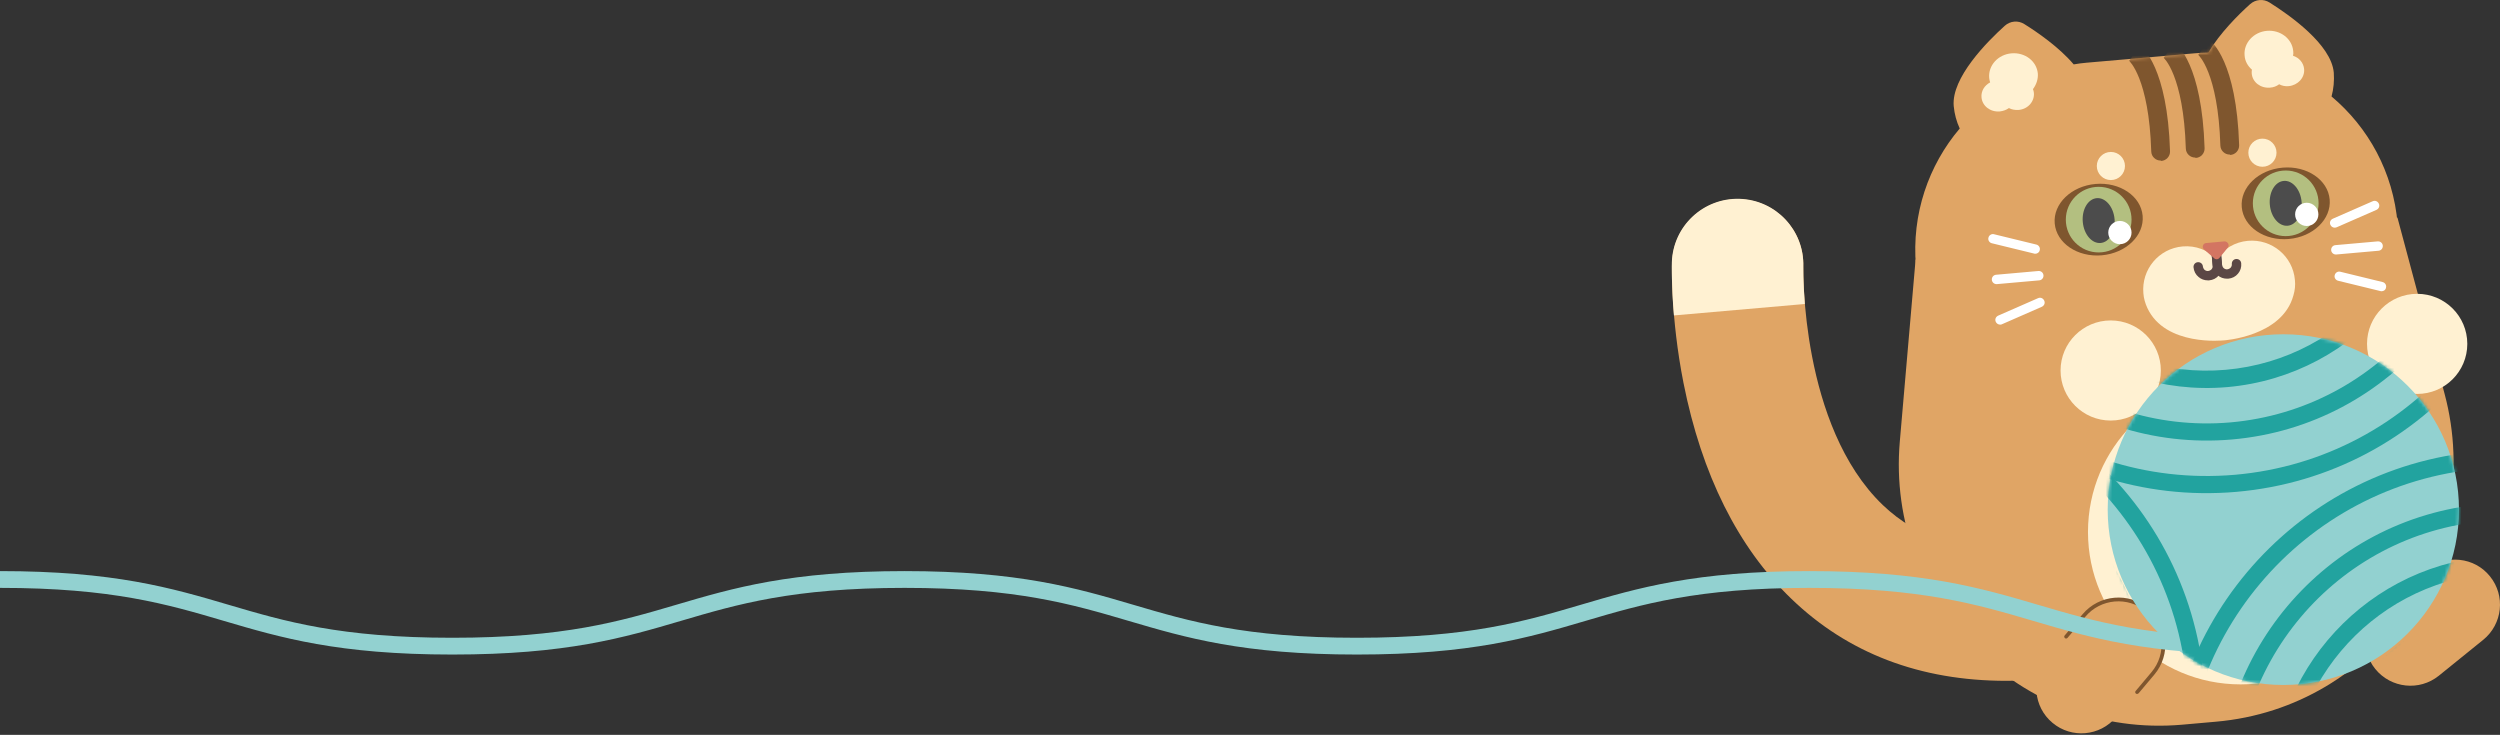 <svg width="745" height="219" viewBox="0 0 745 219" fill="none" xmlns="http://www.w3.org/2000/svg">
<rect x="0" y="0" width="745" height="219" fill="#333333" stroke="none"/>
<path d="M728.486 117.351L714.44 64.834L570.846 77.349L566.146 131.542C561.949 179.757 602.184 220.151 650.254 215.961L660.326 215.067C708.396 210.877 740.965 164.114 728.486 117.351Z" fill="#E0A565"/>
<path d="M694.798 28.743C695.413 26.508 695.637 24.105 695.469 21.647C694.742 13.211 682.263 4.495 676.331 0.752C674.484 -0.421 672.134 -0.198 670.511 1.255C667.154 4.272 661.502 9.859 658.088 15.669C656.689 15.669 655.29 15.781 653.891 15.893L621.826 18.686C620.539 18.798 619.196 18.965 617.965 19.189C613.6 14.049 607.108 9.579 603.247 7.177C601.4 6.004 599.05 6.227 597.427 7.68C592.223 12.373 581.479 23.156 582.206 31.592C582.43 33.994 583.046 36.229 583.997 38.296C574.708 49.247 569.615 63.828 570.958 79.304C573.644 110.032 600.785 132.771 631.563 130.089L663.628 127.296C694.406 124.614 717.182 97.518 714.496 66.79C713.209 51.314 705.766 37.961 694.798 28.743Z" fill="#E0A565"/>
<path d="M606.493 75.617C606.381 75.617 606.269 75.617 606.157 75.561L593.566 72.488C592.839 72.321 592.335 71.538 592.559 70.812C592.727 70.086 593.51 69.583 594.238 69.806L606.829 72.879C607.556 73.047 608.06 73.829 607.836 74.555C607.724 75.226 607.108 75.617 606.493 75.617Z" fill="white"/>
<path d="M596.028 96.736C595.469 96.736 594.965 96.4 594.741 95.897C594.405 95.171 594.741 94.389 595.469 94.054L607.332 88.858C608.06 88.523 608.843 88.858 609.179 89.584C609.515 90.311 609.179 91.093 608.451 91.428L596.588 96.624C596.42 96.736 596.196 96.736 596.028 96.736Z" fill="white"/>
<path d="M594.965 84.668C594.238 84.668 593.622 84.109 593.566 83.383C593.51 82.6 594.07 81.93 594.853 81.874L607.444 80.757C608.228 80.701 608.899 81.26 608.955 82.042C609.011 82.824 608.452 83.494 607.668 83.55L595.077 84.668C595.021 84.668 595.021 84.668 594.965 84.668Z" fill="white"/>
<path d="M626.338 76.08C633.573 75.448 639.021 70.176 638.507 64.305C637.992 58.434 631.71 54.187 624.475 54.819C617.239 55.451 611.791 60.722 612.305 66.593C612.82 72.464 619.102 76.712 626.338 76.08Z" fill="#7F562E"/>
<path d="M625.407 75.226C630.816 75.226 635.2 70.848 635.2 65.449C635.2 60.049 630.816 55.672 625.407 55.672C619.999 55.672 615.614 60.049 615.614 65.449C615.614 70.848 619.999 75.226 625.407 75.226Z" fill="#B3BF80"/>
<path d="M695.749 67.851C695.189 67.851 694.686 67.516 694.462 67.013C694.126 66.287 694.462 65.505 695.189 65.169L707.053 59.974C707.78 59.638 708.564 59.974 708.9 60.7C709.235 61.426 708.9 62.208 708.172 62.544L696.309 67.739C696.085 67.795 695.917 67.851 695.749 67.851Z" fill="white"/>
<path d="M709.683 86.791C709.571 86.791 709.459 86.791 709.347 86.735L696.756 83.662C696.029 83.494 695.525 82.712 695.749 81.986C695.917 81.26 696.7 80.757 697.428 80.98L710.019 84.053C710.746 84.221 711.25 85.003 711.026 85.729C710.914 86.4 710.355 86.791 709.683 86.791Z" fill="white"/>
<path d="M696.085 75.841C695.358 75.841 694.742 75.282 694.686 74.555C694.63 73.773 695.19 73.103 695.973 73.047L708.564 71.93C709.348 71.874 710.019 72.433 710.075 73.215C710.131 73.997 709.571 74.667 708.788 74.723L696.197 75.841C696.141 75.841 696.085 75.841 696.085 75.841Z" fill="white"/>
<path d="M682.075 71.22C689.31 70.588 694.759 65.316 694.244 59.445C693.73 53.574 687.447 49.327 680.212 49.959C672.977 50.591 667.529 55.863 668.043 61.734C668.557 67.605 674.84 71.852 682.075 71.22Z" fill="#7F562E"/>
<path d="M681.143 70.365C686.552 70.365 690.936 65.988 690.936 60.588C690.936 55.188 686.552 50.811 681.143 50.811C675.735 50.811 671.35 55.188 671.35 60.588C671.35 65.988 675.735 70.365 681.143 70.365Z" fill="#B3BF80"/>
<path d="M629.045 53.66C631.363 53.66 633.242 51.784 633.242 49.47C633.242 47.156 631.363 45.28 629.045 45.28C626.727 45.28 624.848 47.156 624.848 49.47C624.848 51.784 626.727 53.66 629.045 53.66Z" fill="#FFF1D2"/>
<path d="M674.205 49.694C676.523 49.694 678.402 47.818 678.402 45.503C678.402 43.189 676.523 41.313 674.205 41.313C671.887 41.313 670.008 43.189 670.008 45.503C670.008 47.818 671.887 49.694 674.205 49.694Z" fill="#FFF1D2"/>
<path d="M681.729 67.268C684.346 67.04 686.205 63.864 685.882 60.175C685.559 56.487 683.175 53.682 680.558 53.911C677.941 54.139 676.081 57.315 676.405 61.003C676.728 64.692 679.112 67.497 681.729 67.268Z" fill="#4C4C4C"/>
<path d="M625.991 72.409C628.608 72.181 630.468 69.005 630.145 65.317C629.821 61.628 627.438 58.823 624.821 59.052C622.204 59.28 620.344 62.456 620.668 66.144C620.991 69.833 623.374 72.638 625.991 72.409Z" fill="#4C4C4C"/>
<path d="M607.276 21.927C606.94 18.239 603.471 15.557 599.442 15.893C595.413 16.228 592.447 19.524 592.783 23.212C592.839 23.659 592.894 24.105 593.062 24.552C591.384 25.446 590.32 27.122 590.488 29.022C590.712 31.592 593.118 33.436 595.916 33.212C596.924 33.1 597.875 32.765 598.658 32.206C599.498 32.654 600.505 32.821 601.512 32.765C604.31 32.542 606.325 30.251 606.101 27.681C606.045 27.29 605.989 26.899 605.821 26.564C606.829 25.223 607.388 23.603 607.276 21.927Z" fill="#FFF1D2"/>
<path d="M668.889 16.507C668.553 12.82 671.575 9.524 675.548 9.188C679.577 8.853 683.046 11.535 683.382 15.222C683.438 15.669 683.438 16.172 683.326 16.619C685.117 17.178 686.46 18.686 686.628 20.586C686.852 23.156 684.781 25.39 682.039 25.67C681.032 25.782 680.025 25.558 679.185 25.111C678.458 25.67 677.506 26.061 676.443 26.117C673.645 26.34 671.239 24.497 671.015 21.927C670.959 21.535 671.015 21.144 671.071 20.753C669.84 19.692 669 18.239 668.889 16.507Z" fill="#FFF1D2"/>
<mask id="mask0_393_631" style="mask-type:luminance" maskUnits="userSpaceOnUse" x="570" y="0" width="145" height="131">
<path d="M694.798 28.743C695.413 26.508 695.637 24.105 695.469 21.647C694.742 13.211 682.263 4.495 676.331 0.752C674.484 -0.421 672.134 -0.198 670.511 1.255C667.154 4.272 661.502 9.859 658.088 15.669C656.689 15.669 655.29 15.781 653.891 15.893L621.826 18.686C620.539 18.798 619.196 18.965 617.965 19.189C613.6 14.049 607.108 9.579 603.247 7.177C601.4 6.004 599.05 6.227 597.427 7.68C592.223 12.373 581.479 23.156 582.206 31.592C582.43 33.994 583.046 36.229 583.997 38.296C574.708 49.247 569.615 63.828 570.958 79.304C573.644 110.032 600.785 132.771 631.563 130.089L663.628 127.296C694.406 124.614 717.182 97.518 714.496 66.79C713.209 51.314 705.766 37.961 694.798 28.743Z" fill="white"/>
</mask>
<g mask="url(#mask0_393_631)">
<path d="M664.467 46.062C662.956 46.062 661.725 44.889 661.669 43.38C660.998 21.48 655.066 16.284 655.01 16.284C655.066 16.34 655.066 16.34 655.066 16.34L658.312 11.814C659.151 12.429 666.482 18.351 667.265 43.269C667.321 44.833 666.09 46.118 664.579 46.174C664.523 46.062 664.523 46.062 664.467 46.062Z" fill="#7F562E"/>
</g>
<mask id="mask1_393_631" style="mask-type:luminance" maskUnits="userSpaceOnUse" x="570" y="0" width="145" height="131">
<path d="M694.798 28.743C695.413 26.508 695.637 24.105 695.469 21.647C694.742 13.211 682.263 4.495 676.331 0.752C674.484 -0.421 672.134 -0.198 670.511 1.255C667.154 4.272 661.502 9.859 658.088 15.669C656.689 15.669 655.29 15.781 653.891 15.893L621.826 18.686C620.539 18.798 619.196 18.965 617.965 19.189C613.6 14.049 607.108 9.579 603.247 7.177C601.4 6.004 599.05 6.227 597.427 7.68C592.223 12.373 581.479 23.156 582.206 31.592C582.43 33.994 583.046 36.229 583.997 38.296C574.708 49.247 569.615 63.828 570.958 79.304C573.644 110.032 600.785 132.771 631.563 130.089L663.628 127.296C694.406 124.614 717.182 97.518 714.496 66.79C713.209 51.314 705.766 37.961 694.798 28.743Z" fill="white"/>
</mask>
<g mask="url(#mask1_393_631)">
<path d="M654.171 46.956C652.66 46.956 651.429 45.783 651.373 44.274C650.701 22.374 644.769 17.178 644.713 17.178C644.769 17.234 644.769 17.234 644.769 17.234L648.015 12.708C648.854 13.323 656.185 19.245 656.969 44.163C657.025 45.727 655.793 47.012 654.283 47.068C654.227 46.956 654.227 46.956 654.171 46.956Z" fill="#7F562E"/>
</g>
<mask id="mask2_393_631" style="mask-type:luminance" maskUnits="userSpaceOnUse" x="570" y="0" width="145" height="131">
<path d="M694.798 28.743C695.413 26.508 695.637 24.105 695.469 21.647C694.742 13.211 682.263 4.495 676.331 0.752C674.484 -0.421 672.134 -0.198 670.511 1.255C667.154 4.272 661.502 9.859 658.088 15.669C656.689 15.669 655.29 15.781 653.891 15.893L621.826 18.686C620.539 18.798 619.196 18.965 617.965 19.189C613.6 14.049 607.108 9.579 603.247 7.177C601.4 6.004 599.05 6.227 597.427 7.68C592.223 12.373 581.479 23.156 582.206 31.592C582.43 33.994 583.046 36.229 583.997 38.296C574.708 49.247 569.615 63.828 570.958 79.304C573.644 110.032 600.785 132.771 631.563 130.089L663.628 127.296C694.406 124.614 717.182 97.518 714.496 66.79C713.209 51.314 705.766 37.961 694.798 28.743Z" fill="white"/>
</mask>
<g mask="url(#mask2_393_631)">
<path d="M643.874 47.85C642.363 47.85 641.132 46.676 641.076 45.168C640.404 23.267 634.473 18.072 634.417 18.072C634.473 18.127 634.473 18.127 634.473 18.127L637.718 13.602C638.558 14.216 645.889 20.139 646.672 45.056C646.728 46.621 645.497 47.906 643.986 47.962C643.93 47.85 643.93 47.85 643.874 47.85Z" fill="#7F562E"/>
</g>
<path d="M687.411 67.348C689.327 67.348 690.881 65.797 690.881 63.884C690.881 61.971 689.327 60.42 687.411 60.42C685.495 60.42 683.942 61.971 683.942 63.884C683.942 65.797 685.495 67.348 687.411 67.348Z" fill="white"/>
<path d="M631.731 72.768C633.647 72.768 635.2 71.217 635.2 69.304C635.2 67.391 633.647 65.84 631.731 65.84C629.815 65.84 628.261 67.391 628.261 69.304C628.261 71.217 629.815 72.768 631.731 72.768Z" fill="white"/>
<path d="M742.028 171.768C746.673 177.522 745.778 185.959 740.014 190.652L726.751 201.379C720.987 206.016 712.537 205.122 707.837 199.367C703.192 193.613 704.087 185.177 709.851 180.484L723.114 169.757C728.934 165.119 737.384 165.957 742.028 171.768Z" fill="#E0A565"/>
<path d="M597.931 202.887C572.189 202.887 550.645 194.674 533.801 178.416C517.908 163.108 507.108 141.431 501.68 114.111C497.819 94.557 498.21 78.913 498.266 78.299C498.602 67.516 507.612 59.024 518.412 59.359C529.212 59.694 537.718 68.689 537.382 79.472C537.382 80.087 536.543 126.905 561.053 150.482C571.574 160.538 585.452 164.896 603.527 163.723C614.327 163.052 623.617 171.209 624.344 181.992C625.072 192.775 616.846 202.049 606.045 202.775C603.303 202.775 600.617 202.887 597.931 202.887Z" fill="#E0A565"/>
<path d="M537.382 79.36C537.662 68.577 529.212 59.582 518.412 59.247C507.555 58.912 498.546 67.404 498.21 78.187C498.21 78.578 498.042 84.724 498.826 93.998L537.83 90.59C537.326 83.941 537.382 79.528 537.382 79.36Z" fill="#FFF1D2"/>
<path d="M667.713 203.949C692.84 203.949 713.209 183.613 713.209 158.527C713.209 133.441 692.84 113.105 667.713 113.105C642.587 113.105 622.218 133.441 622.218 158.527C622.218 183.613 642.587 203.949 667.713 203.949Z" fill="#FFF1D2"/>
<path d="M720.316 117.391C728.567 117.391 735.257 110.712 735.257 102.474C735.257 94.235 728.567 87.557 720.316 87.557C712.064 87.557 705.374 94.235 705.374 102.474C705.374 110.712 712.064 117.391 720.316 117.391Z" fill="#FFF1D2"/>
<path d="M683.886 83.439C683.27 76.343 677.003 71.147 669.896 71.762C665.978 72.097 662.677 74.164 660.55 77.07C657.976 74.555 654.339 73.103 650.422 73.438C643.315 74.053 638.11 80.31 638.726 87.405C638.838 88.97 639.286 90.422 639.901 91.763C645.273 103.328 662.621 101.429 662.621 101.429H662.677H662.733C662.733 101.429 680.136 100.311 683.438 88.02C683.886 86.511 684.054 85.003 683.886 83.439Z" fill="#FFF1D2"/>
<path d="M657.92 83.55C656.913 83.55 655.962 83.215 655.178 82.545C654.283 81.818 653.779 80.813 653.667 79.639C653.611 78.857 654.171 78.187 654.955 78.131C655.738 78.075 656.409 78.634 656.465 79.416C656.521 79.807 656.689 80.142 656.969 80.422C657.249 80.645 657.641 80.813 658.032 80.757C658.424 80.701 658.76 80.533 659.04 80.254C659.263 79.975 659.431 79.584 659.375 79.192L658.928 74.332C658.872 73.55 659.431 72.879 660.215 72.823C660.998 72.768 661.67 73.326 661.726 74.108L662.173 78.969C662.285 80.086 661.95 81.204 661.222 82.042C660.495 82.936 659.487 83.439 658.312 83.55C658.2 83.55 658.032 83.55 657.92 83.55Z" fill="#5B4745"/>
<path d="M663.628 83.048C662.621 83.048 661.67 82.712 660.886 82.042C659.991 81.316 659.487 80.31 659.375 79.137L658.928 74.276C658.872 73.494 659.431 72.823 660.215 72.768C660.998 72.712 661.67 73.27 661.726 74.053L662.173 78.913C662.229 79.304 662.397 79.64 662.677 79.919C662.957 80.142 663.349 80.31 663.74 80.254C664.132 80.198 664.468 80.031 664.748 79.751C664.971 79.472 665.139 79.081 665.083 78.69C665.027 77.908 665.587 77.237 666.37 77.181C667.154 77.125 667.825 77.684 667.881 78.466C667.993 79.584 667.657 80.701 666.93 81.539C666.202 82.433 665.195 82.936 664.02 83.048C663.852 83.048 663.74 83.048 663.628 83.048Z" fill="#5B4745"/>
<path d="M663.908 73.773L661.39 76.846C660.998 77.349 660.271 77.405 659.823 76.958L656.801 74.332C656.074 73.717 656.465 72.488 657.417 72.432L662.901 71.93C663.908 71.93 664.468 73.047 663.908 73.773Z" fill="#D37562"/>
<path d="M639.845 181.769C645.553 186.517 646.281 195.01 641.524 200.652L630.556 213.726C625.799 219.424 617.293 220.151 611.641 215.402C605.933 210.653 605.206 202.161 609.963 196.518L620.931 183.445C625.687 177.746 634.193 177.02 639.845 181.769Z" fill="#E0A565"/>
<path d="M636.823 206.798C636.711 206.798 636.543 206.742 636.487 206.686C636.264 206.463 636.208 206.128 636.432 205.904L641.132 200.317C645.721 194.898 644.993 186.741 639.565 182.216C634.137 177.634 625.967 178.361 621.434 183.78L616.118 190.093C615.894 190.317 615.558 190.372 615.335 190.149C615.111 189.925 615.055 189.59 615.279 189.367L620.595 183.054C625.575 177.131 634.417 176.405 640.293 181.322C646.225 186.294 646.952 195.121 642.028 200.988L637.327 206.575C637.159 206.742 636.991 206.798 636.823 206.798Z" fill="#7F562E"/>
<path d="M628.989 125.324C637.241 125.324 643.93 118.646 643.93 110.407C643.93 102.169 637.241 95.49 628.989 95.49C620.737 95.49 614.047 102.169 614.047 110.407C614.047 118.646 620.737 125.324 628.989 125.324Z" fill="#FFF1D2"/>
<path d="M673.938 192.554C606.594 192.554 606.594 172.687 539.151 172.687C471.806 172.687 471.806 192.554 404.363 192.554C337.018 192.554 337.018 172.687 269.575 172.687C202.231 172.687 202.231 192.554 134.788 192.554C67.345 192.554 67.443 172.687 -6.70635e-05 172.687" stroke="#92D1D0" stroke-width="5" stroke-miterlimit="10"/>
<path d="M680.433 204.121C709.341 204.121 732.774 180.726 732.774 151.865C732.774 123.005 709.341 99.609 680.433 99.609C651.526 99.609 628.092 123.005 628.092 151.865C628.092 180.726 651.526 204.121 680.433 204.121Z" fill="#92D1D0"/>
<mask id="mask3_393_631" style="mask-type:luminance" maskUnits="userSpaceOnUse" x="628" y="99" width="105" height="106">
<path d="M680.433 204.121C709.341 204.121 732.774 180.726 732.774 151.865C732.774 123.005 709.341 99.609 680.433 99.609C651.526 99.609 628.092 123.005 628.092 151.865C628.092 180.726 651.526 204.121 680.433 204.121Z" fill="white"/>
</mask>
<g mask="url(#mask3_393_631)">
<path d="M752.471 290.688C722.306 293.3 695.654 270.954 692.968 240.838C690.351 210.722 712.734 184.113 742.898 181.431C773.063 178.818 799.716 201.165 802.402 231.281C805.019 261.397 782.636 288.006 752.471 290.688ZM743.312 186.519C715.97 188.926 695.654 213.06 698.064 240.357C700.475 267.654 724.648 287.937 751.989 285.531C779.331 283.124 799.647 258.99 797.237 231.693C794.895 204.396 770.722 184.181 743.312 186.519Z" fill="#22A39F"/>
<path d="M756.603 337.512C700.543 342.394 650.957 300.864 646.067 244.895C641.178 188.926 682.775 139.42 738.835 134.538C794.895 129.656 844.481 171.186 849.371 227.155C854.261 283.124 812.595 332.63 756.603 337.512ZM739.248 139.695C686.012 144.371 646.55 191.332 651.164 244.482C655.778 297.632 702.885 337.031 756.121 332.424C809.358 327.748 848.82 280.787 844.206 227.637C839.592 174.487 792.485 135.02 739.248 139.695Z" fill="#22A39F"/>
<path d="M755.226 321.904C707.844 326.029 665.902 290.894 661.701 243.588C657.569 196.214 692.761 154.341 740.144 150.215C787.526 146.09 829.468 181.225 833.669 228.53C837.87 275.836 802.608 317.778 755.226 321.904ZM740.626 155.303C696.067 159.222 662.941 198.621 666.797 243.107C670.654 287.594 710.185 320.666 754.744 316.816C799.303 312.897 832.429 273.498 828.572 229.012C824.647 184.457 785.184 151.384 740.626 155.303Z" fill="#22A39F"/>
<path d="M753.849 306.296C715.075 309.665 680.778 280.924 677.334 242.213C673.96 203.503 702.747 169.261 741.521 165.823C780.295 162.454 814.592 191.195 818.035 229.906C821.479 268.617 792.622 302.858 753.849 306.296ZM742.003 170.911C706.053 174.074 679.332 205.84 682.5 241.732C685.668 277.624 717.485 304.302 753.436 301.139C789.386 297.976 816.107 266.21 812.939 230.318C809.771 194.427 777.953 167.817 742.003 170.911Z" fill="#22A39F"/>
</g>
<mask id="mask4_393_631" style="mask-type:luminance" maskUnits="userSpaceOnUse" x="628" y="99" width="105" height="106">
<path d="M680.433 204.121C709.341 204.121 732.774 180.726 732.774 151.865C732.774 123.005 709.341 99.609 680.433 99.609C651.526 99.609 628.092 123.005 628.092 151.865C628.092 180.726 651.526 204.121 680.433 204.121Z" fill="white"/>
</mask>
<g mask="url(#mask4_393_631)">
<path d="M662.39 99.746C632.225 102.359 605.572 80.013 602.886 49.897C600.2 19.781 622.652 -6.828 652.817 -9.51C682.982 -12.192 709.634 10.223 712.32 40.34C714.937 70.456 692.555 97.065 662.39 99.746ZM653.23 -4.422C625.889 -2.015 605.572 22.119 607.983 49.416C610.393 76.713 634.566 96.996 661.908 94.59C689.249 92.183 709.565 68.049 707.155 40.752C704.813 13.455 680.571 -6.76 653.23 -4.422Z" fill="#22A39F"/>
<path d="M666.453 146.571C610.393 151.453 560.807 109.923 555.917 53.954C551.096 -1.946 592.693 -51.452 648.685 -56.334C704.745 -61.216 754.331 -19.686 759.221 36.283C764.11 92.183 722.513 141.689 666.453 146.571ZM649.167 -51.246C595.93 -46.571 556.399 0.391 561.082 53.541C565.765 106.691 612.803 146.09 666.04 141.483C719.276 136.807 758.739 89.846 754.124 36.696C749.51 -16.454 702.334 -55.922 649.167 -51.246Z" fill="#22A39F"/>
<path d="M665.145 130.963C617.762 135.088 575.821 99.953 571.619 52.647C567.418 5.342 602.68 -36.6 650.062 -40.726C697.445 -44.852 739.386 -9.716 743.587 37.589C747.788 84.895 712.527 126.837 665.145 130.963ZM650.544 -35.638C605.985 -31.719 572.859 7.68 576.716 52.166C580.641 96.653 620.104 129.725 664.663 125.875C709.221 121.956 742.348 82.557 738.491 38.071C734.634 -6.416 695.103 -39.557 650.544 -35.638Z" fill="#22A39F"/>
<path d="M663.767 115.355C624.994 118.724 590.696 89.983 587.253 51.272C583.809 12.562 612.666 -21.749 651.44 -25.118C690.213 -28.487 724.51 0.254 727.954 38.965C731.329 77.675 702.541 111.917 663.767 115.355ZM651.853 -20.03C615.903 -16.867 589.181 14.899 592.349 50.791C595.517 86.683 627.335 113.361 663.285 110.198C699.235 107.035 725.957 75.269 722.789 39.377C719.69 3.485 687.872 -23.124 651.853 -20.03Z" fill="#22A39F"/>
</g>
<mask id="mask5_393_631" style="mask-type:luminance" maskUnits="userSpaceOnUse" x="628" y="99" width="105" height="106">
<path d="M680.433 204.121C709.341 204.121 732.774 180.726 732.774 151.865C732.774 123.005 709.341 99.609 680.433 99.609C651.526 99.609 628.092 123.005 628.092 151.865C628.092 180.726 651.526 204.121 680.433 204.121Z" fill="white"/>
</mask>
<g mask="url(#mask5_393_631)">
<path d="M563.975 313.309C507.984 318.191 458.397 276.661 453.508 220.761C448.618 164.792 490.215 115.286 546.275 110.404C602.335 105.522 651.921 147.052 656.811 203.021C661.632 258.921 620.035 308.427 563.975 313.309ZM546.688 115.492C493.452 120.168 453.921 167.129 458.604 220.279C463.287 273.429 510.325 312.828 563.562 308.221C616.798 303.545 656.26 256.584 651.646 203.434C646.963 150.284 599.856 110.817 546.688 115.492Z" fill="#22A39F"/>
<path d="M562.666 297.701C515.284 301.826 473.342 266.691 469.141 219.386C465.009 172.08 500.201 130.206 547.584 126.012C594.966 121.818 636.977 157.022 641.109 204.328C645.241 251.702 610.049 293.575 562.666 297.701ZM548.066 131.1C503.507 135.019 470.381 174.418 474.237 218.904C478.094 263.391 517.625 296.463 562.184 292.613C606.743 288.694 639.869 249.295 636.013 204.809C632.087 160.254 592.625 127.25 548.066 131.1Z" fill="#22A39F"/>
<path d="M561.289 282.093C522.515 285.462 488.218 256.721 484.775 218.01C481.331 179.3 510.188 145.058 548.961 141.62C587.735 138.251 622.032 166.992 625.476 205.703C628.85 244.414 600.063 278.724 561.289 282.093ZM549.375 146.708C513.424 149.871 486.703 181.637 489.871 217.529C493.039 253.421 524.857 280.099 560.807 276.936C596.757 273.773 623.478 242.007 620.31 206.115C617.211 170.224 585.393 143.614 549.375 146.708Z" fill="#22A39F"/>
</g>
</svg>
